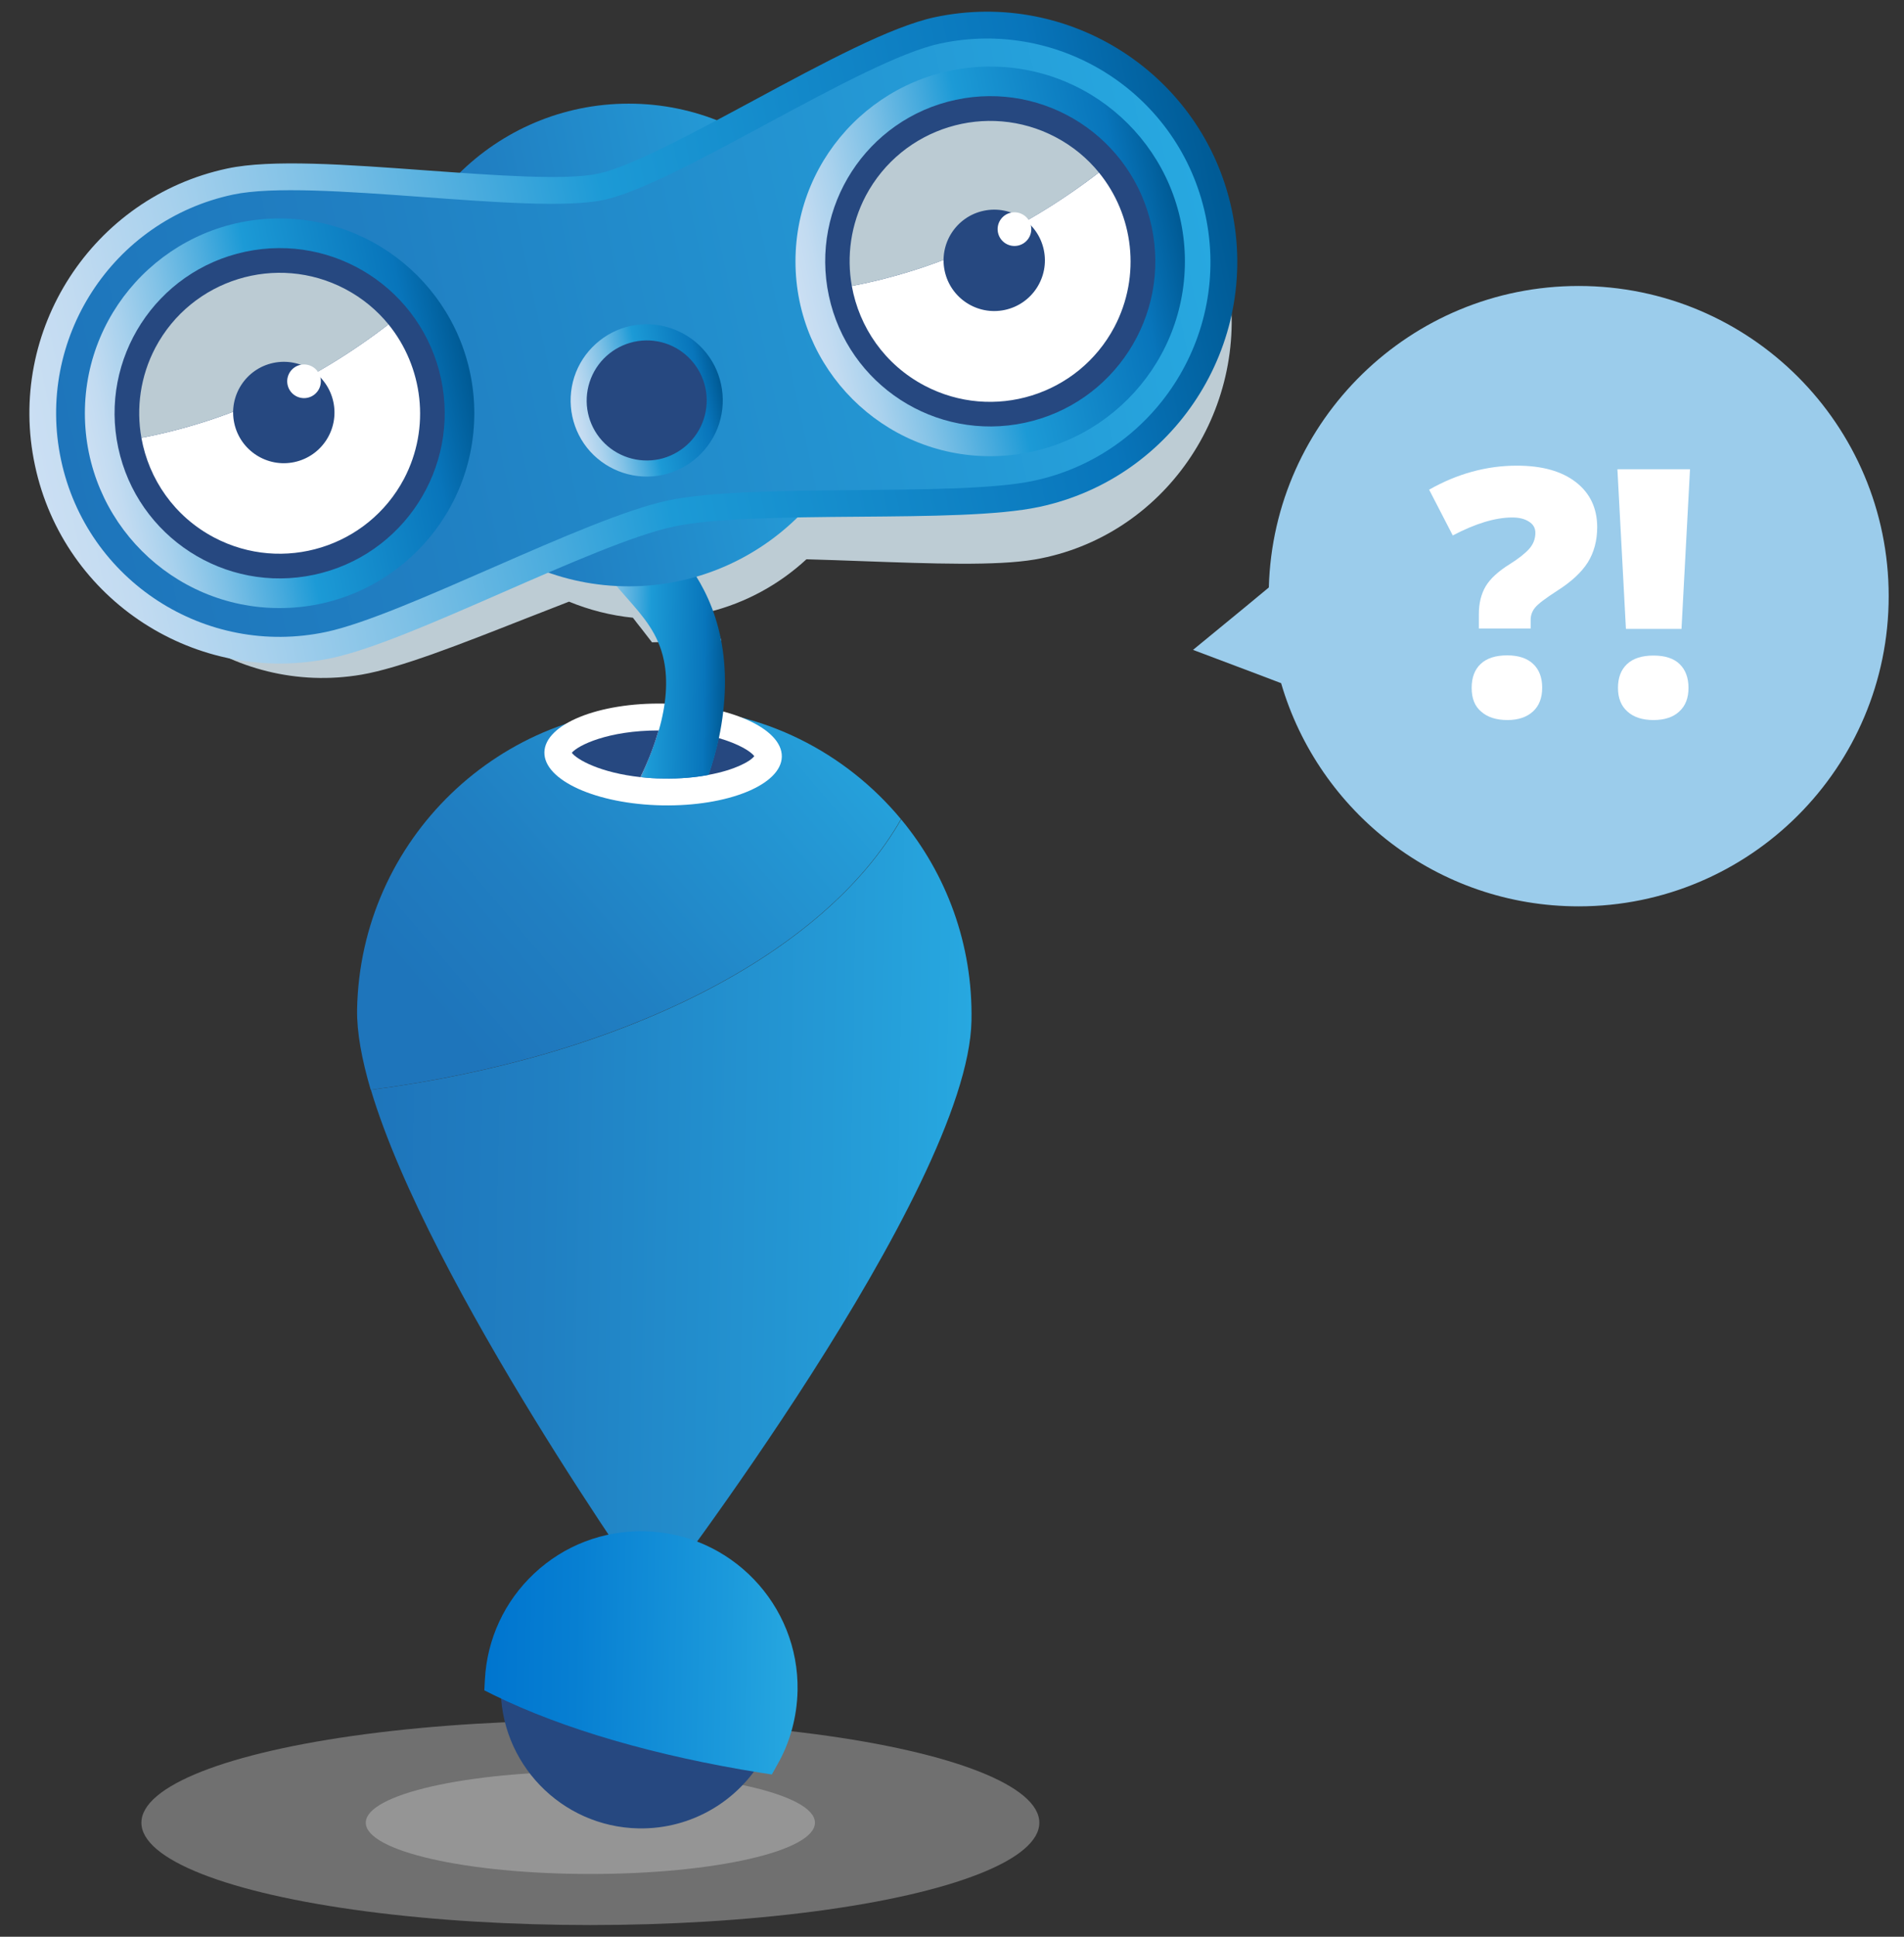<?xml version="1.0" encoding="utf-8"?>
<!-- Generator: Adobe Illustrator 21.0.2, SVG Export Plug-In . SVG Version: 6.00 Build 0)  -->
<svg version="1.1" id="Layer_1" xmlns="http://www.w3.org/2000/svg" xmlns:xlink="http://www.w3.org/1999/xlink" x="0px" y="0px"
	 viewBox="0 0 1007.2 1024" style="enable-background:new 0 0 1007.2 1024;" xml:space="preserve">
<rect x="0" y="0" width="1007.2" height="1024" fill="#333333" stroke="none"/>
<style type="text/css">
	.st0{fill:#BDCCD4;}
	.st1{opacity:0.32;enable-background:new    ;}
	.st2{fill:#F2F2F2;}
	.st3{fill:#E6E6E6;}
	.st4{fill:url(#SVGID_1_);}
	.st5{fill:url(#SVGID_2_);}
	.st6{fill:#FFFFFF;}
	.st7{fill:none;}
	.st8{fill:#264880;}
	.st9{fill:#3867B0;}
	.st10{fill:url(#SVGID_3_);}
	.st11{fill:#FFFFFF;stroke:#000000;stroke-miterlimit:10;}
	.st12{fill:url(#SVGID_4_);}
	.st13{fill:url(#SVGID_5_);}
	.st14{fill:url(#SVGID_6_);}
	.st15{fill:url(#SVGID_7_);}
	.st16{fill:url(#SVGID_8_);}
	.st17{fill:#BBCBD3;}
	.st18{fill:url(#SVGID_9_);}
	.st19{fill:url(#SVGID_10_);}
	.st20{fill:#9BCCEB;}
</style>
<g>
	<g>
		<path class="st0" d="M649.8,148.3C638.2,78.7,573.6,31.6,505.6,43.2c-22.1,3.8-56.1,20.6-92.1,38.3c-6.3,3.1-12.7,6.2-18.9,9.3
			c-20.9-9.5-44.6-13.1-68.8-8.9c-23.4,4-44.1,14.7-60.5,29.8c-5.5-0.6-11.1-1.3-16.6-2c-39.7-4.8-77.2-9.3-99.4-5.5
			C81.3,115.9,35.4,182,47,251.6c11.5,69.6,76.2,116.7,144.2,105.1c20.4-3.5,52.4-16.1,86.2-29.4c7.9-3.1,15.8-6.2,23.6-9.2
			c10.7,4.4,22,7.3,33.8,8.5c1.5,2,3.1,4,4.6,5.9c1.9,2.4,3.7,4.8,5.5,7.1l36.7-0.9c-1.9-5.6-4.2-10.6-6.7-15.1
			c19.8-4.9,37.4-14.7,51.7-27.9c9.8,0.3,19.9,0.6,29.9,1c36.3,1.3,70.5,2.6,91-0.9C615.4,284,661.3,217.9,649.8,148.3z"/>
	</g>
	<g>
		<g>
			<g class="st1">
				<ellipse class="st2" cx="312.3" cy="963.7" rx="237.5" ry="54.1"/>
			</g>
			<g class="st1">
				<ellipse class="st3" cx="312.3" cy="963.7" rx="118.8" ry="27.1"/>
			</g>
			<g>
				<g>
					
						<linearGradient id="SVGID_1_" gradientUnits="userSpaceOnUse" x1="102.253" y1="384.131" x2="419.229" y2="384.131" gradientTransform="matrix(1 1.857699e-02 1.857699e-02 -1 85.726 1017.839)">
						<stop  offset="0" style="stop-color:#1E75BB"/>
						<stop  offset="0.286" style="stop-color:#207FC2"/>
						<stop  offset="0.764" style="stop-color:#2499D5"/>
						<stop  offset="1" style="stop-color:#27A8E0"/>
					</linearGradient>
					<path class="st4" d="M513.9,539.7c0.8-40.4-13.3-77.7-37.2-106.5c-40.6,71.3-147,125.7-280.5,143
						c30.8,103.1,149.5,270,149.5,270S512.2,629.4,513.9,539.7z"/>
					
						<linearGradient id="SVGID_2_" gradientUnits="userSpaceOnUse" x1="139.535" y1="482.367" x2="353.851" y2="671.473" gradientTransform="matrix(1 1.857699e-02 1.857699e-02 -1 85.726 1017.839)">
						<stop  offset="0" style="stop-color:#1E75BB"/>
						<stop  offset="0.286" style="stop-color:#207FC2"/>
						<stop  offset="0.764" style="stop-color:#2499D5"/>
						<stop  offset="1" style="stop-color:#27A8E0"/>
					</linearGradient>
					<path class="st5" d="M476.6,433.1c-29.2-35.2-72.9-58-122.2-58.9c-89.7-1.7-163.8,69.7-165.5,159.5
						c-0.2,12.1,2.5,26.5,7.2,42.5C329.7,558.8,436.1,504.4,476.6,433.1z"/>
				</g>
				
					<ellipse transform="matrix(1.857750e-02 -1 1 1.857750e-02 -54.639 742.199)" class="st6" cx="350.7" cy="398.9" rx="26.9" ry="62.8"/>
				<path class="st7" d="M350.5,411.7c-28.4-0.5-44.9-9.4-48-13.6c3.2-4.1,20.1-12.4,48.5-11.8c28.4,0.5,44.9,9.4,48,13.6
					C395.8,403.9,379,412.2,350.5,411.7z"/>
				<g>
					<path class="st8" d="M348.4,386.2c-26.8,0-42.7,7.9-45.9,11.8c2.6,3.6,15.1,10.6,36.4,12.9c0.2-0.7,0.5-1.3,0.8-1.9
						C343.5,401,346.3,393.4,348.4,386.2z"/>
					<path class="st8" d="M399,399.8c-1.8-2.5-8.2-6.5-18.9-9.6c-1.4,6.4-3.2,12.9-5.4,19.5C388.5,407.2,396.9,402.6,399,399.8z"/>
					<path class="st9" d="M351,386.2c-0.9,0-1.8,0-2.6,0c-2.1,7.2-4.9,14.8-8.6,22.8c-0.3,0.6-0.5,1.3-0.8,1.9
						c3.6,0.4,7.5,0.7,11.6,0.7c9.3,0.2,17.4-0.6,24.2-1.9c2.2-6.6,4.1-13.1,5.4-19.5C372.6,388.1,362.9,386.4,351,386.2z"/>
				</g>
				
					<linearGradient id="SVGID_3_" gradientUnits="userSpaceOnUse" x1="205.954" y1="668.981" x2="285.537" y2="668.981" gradientTransform="matrix(1 1.857699e-02 1.857699e-02 -1 85.726 1017.839)">
					<stop  offset="0" style="stop-color:#CBDFF3"/>
					<stop  offset="5.628450e-02" style="stop-color:#C2DBF1"/>
					<stop  offset="0.15" style="stop-color:#A8D1ED"/>
					<stop  offset="0.269" style="stop-color:#7FC1E6"/>
					<stop  offset="0.408" style="stop-color:#46AADD"/>
					<stop  offset="0.501" style="stop-color:#1C9AD6"/>
					<stop  offset="0.865" style="stop-color:#0875BB"/>
					<stop  offset="0.994" style="stop-color:#005B96"/>
				</linearGradient>
				<path class="st10" d="M381.2,337.2c-3.2-15.3-9-26.9-15.4-36.3c-4.3,0.4-8.7,0.5-13.1,0.4c-13-0.2-25.5-2.4-37.2-6.2
					c4.7,8,10.4,14.6,15.9,20.8c9.1,10.3,16.9,19.2,19.8,33.3c2.2,10.6,1.3,23.1-2.7,37c-2.1,7.2-4.9,14.8-8.6,22.8
					c-0.3,0.6-0.5,1.3-0.8,1.9c3.6,0.4,7.5,0.7,11.6,0.7c9.3,0.2,17.4-0.6,24.2-1.9c2.2-6.6,4.1-13.1,5.4-19.5
					C384.2,371.5,384.6,353.7,381.2,337.2z"/>
				<g>
					<path class="st11" d="M413.4,893.8c0.8-41-31.9-74.9-72.9-75.7c-40.2-0.7-73.5,30.6-75.5,70.5c35.6,17.4,83.5,31.4,138.9,40.3
						C409.7,918.5,413.2,906.5,413.4,893.8z"/>
					<path class="st8" d="M265,888.6c0,0.8-0.1,1.6-0.1,2.4c-0.8,41,31.9,74.9,72.9,75.7c28.3,0.5,53.1-14.8,66.1-37.8
						C348.4,920,300.6,906,265,888.6z"/>
					
						<linearGradient id="SVGID_4_" gradientUnits="userSpaceOnUse" x1="168.143" y1="149.283" x2="333.823" y2="149.283" gradientTransform="matrix(1 1.857699e-02 1.857699e-02 -1 85.726 1017.839)">
						<stop  offset="0" style="stop-color:#0075CF"/>
						<stop  offset="0.286" style="stop-color:#077FD2"/>
						<stop  offset="0.764" style="stop-color:#1B99DB"/>
						<stop  offset="1" style="stop-color:#27A8E0"/>
					</linearGradient>
					<path class="st12" d="M402.5,937.3c-55.7-8.9-104.6-23.1-141.3-41.1l-5-2.5l0.3-5.6c1.1-21.5,10.4-41.5,26.1-56.2
						c15.8-14.8,36.4-22.7,58.1-22.3c45.6,0.8,82.1,38.7,81.2,84.3c-0.3,13.7-3.9,27.3-10.7,39.1l-2.9,5.2L402.5,937.3z"/>
				</g>
				
					<linearGradient id="SVGID_5_" gradientUnits="userSpaceOnUse" x1="253.16" y1="893.9" x2="508.422" y2="893.9" gradientTransform="matrix(0.978 -0.209 -0.209 -0.978 146.96 1136.092)">
					<stop  offset="0" style="stop-color:#1E75BB"/>
					<stop  offset="0.286" style="stop-color:#207FC2"/>
					<stop  offset="0.764" style="stop-color:#2499D5"/>
					<stop  offset="1" style="stop-color:#27A8E0"/>
				</linearGradient>
				<circle class="st13" cx="332.6" cy="182.4" r="127.6"/>
				
					<linearGradient id="SVGID_6_" gradientUnits="userSpaceOnUse" x1="60.302" y1="897.184" x2="707.701" y2="897.184" gradientTransform="matrix(0.978 -0.209 -0.209 -0.978 146.96 1136.092)">
					<stop  offset="0" style="stop-color:#CBDFF3"/>
					<stop  offset="5.628450e-02" style="stop-color:#C2DBF1"/>
					<stop  offset="0.15" style="stop-color:#A8D1ED"/>
					<stop  offset="0.269" style="stop-color:#7FC1E6"/>
					<stop  offset="0.408" style="stop-color:#46AADD"/>
					<stop  offset="0.501" style="stop-color:#1C9AD6"/>
					<stop  offset="0.865" style="stop-color:#0875BB"/>
					<stop  offset="0.994" style="stop-color:#005B96"/>
				</linearGradient>
				<path class="st14" d="M549.8,268c-21.5,4.6-57.8,4.9-96.2,5.2c-37.4,0.3-76.1,0.7-97.2,5.2s-56.6,20-90.9,35
					c-35.2,15.4-68.5,29.9-89.9,34.5c-71.4,15.2-141.9-30.4-157.1-101.8c-15.3-71.3,30.4-141.8,101.7-157c23.3-5,63.1-2.1,105.4,1
					c36.3,2.6,73.8,5.4,90.9,1.7c17.1-3.6,50.2-21.5,82.2-38.7c37.3-20.1,72.5-39,95.8-44c71.4-15.2,141.9,30.4,157.1,101.8
					C666.8,182.3,621.1,252.8,549.8,268z"/>
				
					<linearGradient id="SVGID_7_" gradientUnits="userSpaceOnUse" x1="74.404" y1="897.164" x2="693.481" y2="897.164" gradientTransform="matrix(0.978 -0.209 -0.209 -0.978 146.96 1136.092)">
					<stop  offset="0" style="stop-color:#1E75BB"/>
					<stop  offset="0.286" style="stop-color:#207FC2"/>
					<stop  offset="0.764" style="stop-color:#2499D5"/>
					<stop  offset="1" style="stop-color:#27A8E0"/>
				</linearGradient>
				<path class="st15" d="M497.4,23c-41.8,8.9-139.2,74.4-178,82.7S165,94,123.2,102.9c-63.8,13.6-104.5,76.4-90.9,140.3
					s76.4,104.5,140.3,90.9c40.9-8.7,136.6-60.1,180.8-69.5c44.1-9.4,152.5-1.7,193.4-10.4c63.8-13.6,104.5-76.4,90.9-140.3
					C624.1,50,561.3,9.4,497.4,23z"/>
				
					<linearGradient id="SVGID_8_" gradientUnits="userSpaceOnUse" x1="89.593" y1="897.182" x2="295.643" y2="897.182" gradientTransform="matrix(0.978 -0.209 -0.209 -0.978 146.96 1136.092)">
					<stop  offset="0" style="stop-color:#CBDFF3"/>
					<stop  offset="5.628450e-02" style="stop-color:#C2DBF1"/>
					<stop  offset="0.15" style="stop-color:#A8D1ED"/>
					<stop  offset="0.269" style="stop-color:#7FC1E6"/>
					<stop  offset="0.408" style="stop-color:#46AADD"/>
					<stop  offset="0.501" style="stop-color:#1C9AD6"/>
					<stop  offset="0.865" style="stop-color:#0875BB"/>
					<stop  offset="0.994" style="stop-color:#005B96"/>
				</linearGradient>
				<circle class="st16" cx="147.9" cy="218.5" r="103"/>
				
					<ellipse transform="matrix(0.978 -0.209 0.209 0.978 -42.383 35.715)" class="st8" cx="147.9" cy="218.5" rx="87.3" ry="87.3"/>
				<path class="st6" d="M205.5,171.5c-39.7,30.6-84.6,51.2-130.7,60c3.9,21.8,17.4,41.6,38.5,52.7c36.3,19.1,81.2,5.2,100.4-31
					C228,226,223.7,193.9,205.5,171.5z"/>
				<path class="st17" d="M205.5,171.5c-6.1-7.5-13.8-13.9-22.9-18.7c-36.3-19.1-81.2-5.2-100.4,31c-8,15.2-10.2,32-7.4,47.7
					C120.8,222.7,165.8,202.2,205.5,171.5z"/>
				
					<ellipse transform="matrix(0.978 -0.209 0.209 0.978 -42.25 36.169)" class="st8" cx="150.1" cy="218.1" rx="26.8" ry="26.8"/>
				
					<ellipse transform="matrix(0.978 -0.209 0.209 0.978 -38.567 38.04)" class="st6" cx="160.8" cy="201.6" rx="8.9" ry="8.9"/>
				
					<linearGradient id="SVGID_9_" gradientUnits="userSpaceOnUse" x1="473.988" y1="897.182" x2="680.038" y2="897.182" gradientTransform="matrix(0.978 -0.209 -0.209 -0.978 146.96 1136.092)">
					<stop  offset="0" style="stop-color:#CBDFF3"/>
					<stop  offset="5.628450e-02" style="stop-color:#C2DBF1"/>
					<stop  offset="0.15" style="stop-color:#A8D1ED"/>
					<stop  offset="0.269" style="stop-color:#7FC1E6"/>
					<stop  offset="0.408" style="stop-color:#46AADD"/>
					<stop  offset="0.501" style="stop-color:#1C9AD6"/>
					<stop  offset="0.865" style="stop-color:#0875BB"/>
					<stop  offset="0.994" style="stop-color:#005B96"/>
				</linearGradient>
				<circle class="st18" cx="523.8" cy="138.2" r="103"/>
				
					<ellipse transform="matrix(0.978 -0.209 0.209 0.978 -17.315 112.47)" class="st8" cx="523.8" cy="138.2" rx="87.3" ry="87.3"/>
				<path class="st6" d="M581.3,91.2c-39.7,30.6-84.6,51.2-130.7,60c3.9,21.8,17.4,41.6,38.5,52.7c36.3,19.1,81.2,5.2,100.4-31
					C603.8,145.7,599.6,113.6,581.3,91.2z"/>
				<path class="st17" d="M581.3,91.2c-6.1-7.5-13.8-13.9-22.9-18.7c-36.3-19.1-81.2-5.2-100.4,31c-8,15.2-10.2,32-7.4,47.7
					C496.7,142.4,541.6,121.9,581.3,91.2z"/>
				
					<ellipse transform="matrix(0.978 -0.209 0.209 0.978 -17.169 112.897)" class="st8" cx="525.9" cy="137.7" rx="26.8" ry="26.8"/>
				
					<ellipse transform="matrix(0.978 -0.209 0.209 0.978 -13.485 114.768)" class="st6" cx="536.6" cy="121.2" rx="8.9" ry="8.9"/>
				
					<linearGradient id="SVGID_10_" gradientUnits="userSpaceOnUse" x1="343.709" y1="863.261" x2="424.212" y2="863.261" gradientTransform="matrix(0.978 -0.209 -0.209 -0.978 146.96 1136.092)">
					<stop  offset="0" style="stop-color:#CBDFF3"/>
					<stop  offset="5.628450e-02" style="stop-color:#C2DBF1"/>
					<stop  offset="0.15" style="stop-color:#A8D1ED"/>
					<stop  offset="0.269" style="stop-color:#7FC1E6"/>
					<stop  offset="0.408" style="stop-color:#46AADD"/>
					<stop  offset="0.501" style="stop-color:#1C9AD6"/>
					<stop  offset="0.865" style="stop-color:#0875BB"/>
					<stop  offset="0.994" style="stop-color:#005B96"/>
				</linearGradient>
				<path class="st19" d="M350.5,251.1c-14,3-28.7-1.8-38.3-12.4c-9.6-10.6-12.8-25.7-8.4-39.4c4.4-13.6,15.9-24,29.9-27
					s28.7,1.8,38.3,12.4c9.6,10.6,12.8,25.7,8.4,39.4C376,237.7,364.5,248.1,350.5,251.1z"/>
				<path class="st8" d="M335.5,180.7L335.5,180.7c-11.1,2.4-20.1,10.5-23.6,21.3l0,0c-3.5,10.8-1,22.6,6.6,31l0,0
					c7.6,8.4,19.1,12.1,30.2,9.8l0,0c11.1-2.4,20.1-10.5,23.6-21.3l0,0c3.5-10.8,1-22.6-6.6-31l0,0
					C358.1,182,346.6,178.3,335.5,180.7z"/>
			</g>
		</g>
	</g>
</g>
<path class="st20" d="M835.1,151.2c-89,0-161.5,71-163.9,159.4L659,320.7l-27.9,22.9l33.7,12.7l12.9,4.9
	c19.9,68.2,82.8,118,157.4,118c90.5,0,164-73.4,164-164S925.7,151.2,835.1,151.2z"/>
<g>
	<path class="st6" d="M782.3,332.5v-7.7c0-5.8,1.2-10.7,3.6-14.8c2.4-4,6.6-7.9,12.7-11.7c4.8-3,8.3-5.8,10.4-8.2
		c2.1-2.4,3.2-5.2,3.2-8.4c0-2.5-1.1-4.5-3.4-5.9c-2.3-1.5-5.2-2.2-8.8-2.2c-9,0-19.5,3.2-31.5,9.5L756,258.9
		c14.8-8.4,30.3-12.7,46.4-12.7c13.3,0,23.7,2.9,31.2,8.7c7.5,5.8,11.3,13.8,11.3,23.8c0,7.2-1.7,13.4-5,18.7
		c-3.4,5.3-8.7,10.2-16.1,14.9c-6.2,4-10.2,7-11.7,8.9c-1.6,1.9-2.4,4.1-2.4,6.6v4.5H782.3z M778.5,363.7c0-5.5,1.6-9.7,4.8-12.7
		c3.2-3,7.9-4.5,14-4.5c5.9,0,10.5,1.5,13.7,4.5c3.2,3,4.8,7.2,4.8,12.6c0,5.4-1.6,9.6-4.9,12.6c-3.3,3-7.8,4.5-13.5,4.5
		c-5.9,0-10.5-1.5-13.8-4.4C780.1,373.4,778.5,369.2,778.5,363.7z"/>
	<path class="st6" d="M889.5,332.5h-29.4l-4.5-84.4H894L889.5,332.5z M855.9,363.7c0-5.4,1.6-9.6,4.8-12.6c3.2-3,7.9-4.5,14-4.5
		c6.1,0,10.7,1.5,13.8,4.5c3.1,3,4.7,7.2,4.7,12.6c0,5.4-1.6,9.5-4.9,12.5c-3.2,3-7.8,4.5-13.6,4.5c-5.9,0-10.5-1.5-13.8-4.5
		C857.5,373.2,855.9,369,855.9,363.7z"/>
</g>
</svg>
